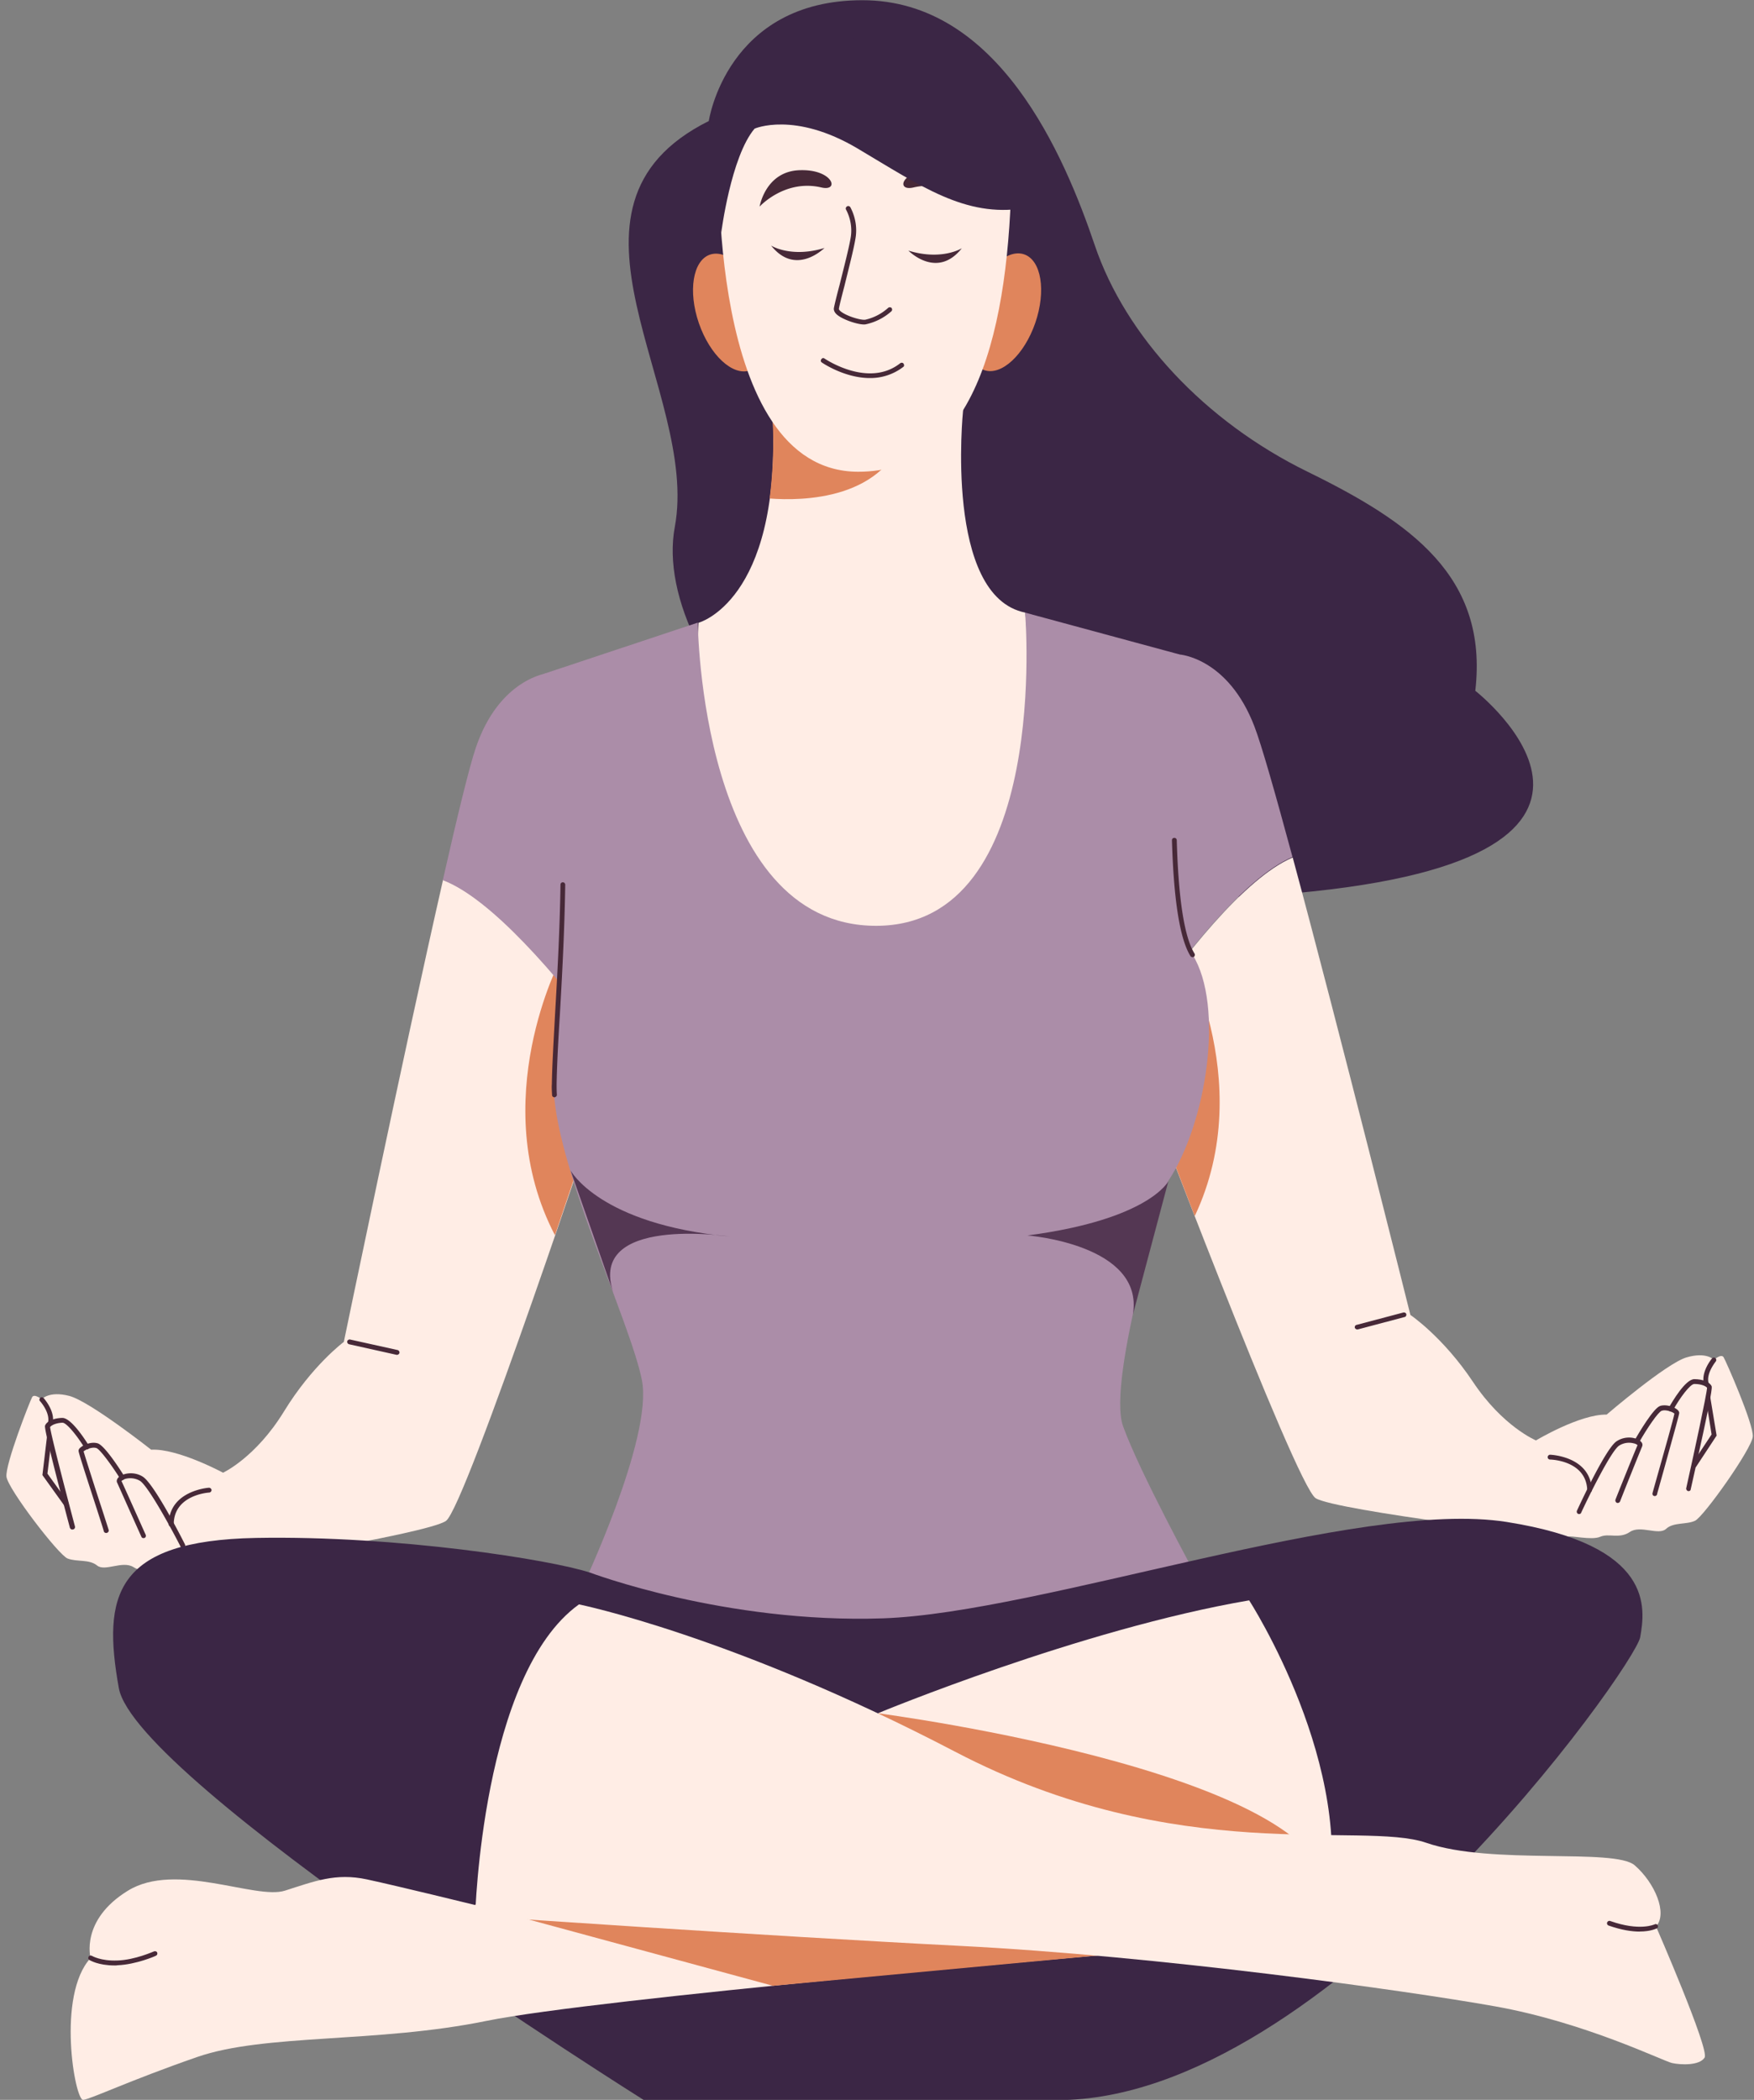 <svg width="244" height="292" fill="none" xmlns="http://www.w3.org/2000/svg"><rect width="100%" height="100%" fill="#808080" stroke="none"/><path d="M98.6 16.83S101.07.03 119.97.03c18.9 0 28.06 21.49 32.33 34.09 4.27 12.6 15.27 24.47 29.6 31.48 14.33 7.02 25.17 14.57 23.33 30.46 0 0 30.67 23.94-27.76 28.36-58.44 4.42-87.14-32.25-83.6-51.13C97.4 54.4 74.6 28.79 98.6 16.83Z" fill="#3B2645"/><path d="M133.97 57.13s-2.67 25.8 8.66 28.06c0 0 4.7 46.31-21.73 46.31S97.17 86.6 97.17 86.6s11.26-2.96 10.36-27.87c-.9-24.9 26.8-18.92 26.44-1.6Z" fill="#FFEDE5"/><path d="M126.1 59.42c2.23-8.48-9.27-10.2-17-10.44-1.1 2.5-1.73 5.72-1.6 9.74.17 3.53 0 7.08-.43 10.6 4.4.34 16.33.3 19.03-9.9ZM104.32 51.5c2.38-.81 3.07-5.08 1.54-9.52-1.53-4.45-4.7-7.39-7.1-6.57-2.38.82-3.07 5.08-1.54 9.53 1.54 4.45 4.71 7.39 7.1 6.57ZM144.02 44.9c1.53-4.45.84-8.71-1.55-9.53-2.38-.82-5.56 2.12-7.1 6.57-1.52 4.44-.83 8.71 1.55 9.53 2.39.82 5.56-2.12 7.1-6.57Z" fill="#E0855C"/><path d="M100.03 20.98S98.2 65.5 119.33 65.6c16.44.07 21.14-19.91 21.4-42.42.27-22.51-40.43-19.49-40.7-2.2Z" fill="#FFEDE5"/><path d="M121 52.57c-3.53 0-6.63-2.13-6.67-2.16-.16-.1-.2-.3-.06-.47.1-.16.3-.2.46-.06.07.03 6.07 4.12 10.5.63.14-.1.37-.1.47.07.1.16.1.36-.07.46a7.5 7.5 0 0 1-4.63 1.53ZM107.27 34.15s2.76 1.76 7.43.33c0-.03-3.97 4.03-7.43-.33ZM133.8 34.52s-2.77 1.76-7.43.33c0 0 3.96 4.06 7.43-.33ZM105.67 28.73s3.5-3.86 8.6-2.66c2.6.6 1.6-2.6-3.1-2.4-4.7.2-5.5 5.06-5.5 5.06ZM135.67 28.73s-3.5-3.86-8.6-2.66c-2.6.6-1.6-2.6 3.1-2.4 4.7.2 5.5 5.06 5.5 5.06ZM120.2 45.12c-1 0-3.13-.73-3.87-1.46-.26-.27-.36-.53-.33-.8.07-.4.37-1.66.8-3.26.57-2.3 1.3-5.12 1.53-6.51.24-1.33 0-2.73-.63-3.93-.1-.16-.03-.36.13-.46.17-.1.37-.04.47.13.7 1.33.97 2.86.7 4.36-.23 1.43-.97 4.29-1.53 6.58-.4 1.53-.74 2.86-.77 3.2 0 .03.03.1.13.22.7.7 2.9 1.37 3.54 1.27a7.05 7.05 0 0 0 3.16-1.63.36.36 0 0 1 .47-.03c.13.13.13.33.03.46a7.8 7.8 0 0 1-3.56 1.83c-.14.03-.2.03-.27.03Z" fill="#472938"/><path d="M100.33 32.39s1.34-10.6 4.64-14.5c0 0 5.53-2.46 14.33 2.76s14.97 9.61 23.13 8.31c0 0 .77-25.3-20.33-23.94C101 6.4 96.67 17.4 100.33 32.4Z" fill="#3B2645"/><path d="M239.77 188.73c-.34-.53-1.34.36-1.34.36s-1.03-1.16-3.83-.33c-2.8.83-11.1 7.95-11.1 7.95-3.73-.07-9.83 3.59-9.83 3.59s-4.6-1.9-8.77-8.15-8.7-9.3-8.7-9.3-9.77-39.18-16.37-63.61c-6.7 2.82-15.4 13.96-21.6 22.94.14 4.22.27 6.91.27 6.91s21.73 57.53 24.53 59.25c2.8 1.73 34.77 5.59 35.1 5.36.34-.23 3.27.53 4.47 0 1.2-.53 2.67.33 4.13-.67 1.47-1 4 .53 5.04-.43 1.03-.96 2.83-.56 4.03-1.13 1.2-.56 7.9-10 8.03-11.7.14-1.7-3.73-10.51-4.06-11.04Z" fill="#FFEDE5"/><path d="M163.83 130.7s11.37 19.36 2.37 38.41l-7.73-20.08 5.36-18.32Z" fill="#E0855C"/><path d="M179.8 119.17c-2.37-8.78-4.33-15.66-5.3-18.16-3.67-9.57-10.43-10-10.43-10-6.67.1-6.34 35.74-5.87 51.1 6.2-8.98 14.9-20.08 21.6-22.94Z" fill="#AB8DA8"/><path d="M188.8 184.87c-.13 0-.27-.1-.33-.23-.04-.17.06-.37.23-.4l6.53-1.73c.17-.03.37.07.4.23.04.17-.06.37-.23.4l-6.53 1.73h-.07ZM221.13 207.51a.33.33 0 0 1-.33-.33c-.17-4.06-4.97-4.22-5.17-4.22a.33.33 0 0 1-.33-.33c0-.2.17-.34.33-.34.07 0 5.6.2 5.8 4.86.07.2-.1.36-.3.36.04 0 .04 0 0 0Z" fill="#472938"/><path d="M219.67 210.54c-.04 0-.1 0-.14-.03-.16-.07-.23-.27-.16-.44.4-.86 4-8.64 5.5-9.64 1.23-.83 2.73-.56 3.33-.03.4.33.27.66.23.76-.16.37-2.1 5.16-3.06 7.62-.07.16-.27.26-.44.2-.16-.07-.26-.27-.2-.44.1-.3 2.7-6.75 3.07-7.58-.07-.06-.23-.2-.57-.26a2.55 2.55 0 0 0-2 .33c-1.13.76-4.2 7.01-5.3 9.38-.03.06-.13.13-.26.13Z" fill="#472938"/><path d="M230.2 208.04c-.2 0-.33-.13-.33-.33 0-.06 0-.06.93-3.36.77-2.69 2-7.08 2.13-7.78-.2-.2-1.13-.6-1.76-.4-.5.17-2.04 2.43-3.17 4.43-.1.16-.3.2-.47.13-.16-.1-.2-.3-.13-.47.6-1.03 2.6-4.42 3.53-4.75.8-.27 1.84.1 2.3.43.24.17.37.37.37.53 0 .2-.47 1.9-2.17 8.02l-.9 3.22c0 .2-.16.33-.33.33Z" fill="#472938"/><path d="M234.9 207.35h-.07c-.16-.04-.3-.24-.26-.4 1.16-5.19 2.86-13.1 2.9-13.97-.14-.2-.74-.53-1.77-.53-.57 0-2 1.9-2.97 3.66-.1.16-.3.23-.46.13-.17-.1-.24-.3-.14-.46.54-.94 2.34-4 3.57-4 1.17 0 2.13.4 2.4.97.07.13.23.5-2.9 14.33 0 .17-.13.27-.3.27Z" fill="#472938"/><path d="M237.4 192.78c-.13 0-.27-.1-.33-.23-.54-1.7 1.03-3.59 1.1-3.66.13-.13.33-.16.46-.03.14.13.17.33.04.47 0 .03-1.4 1.7-.97 3.05.07.17-.03.37-.23.44 0-.04-.04-.04-.07-.04ZM235.63 204.12a.25.25 0 0 1-.16-.06c-.17-.1-.2-.3-.1-.47l2.73-4.12-.8-4.99c-.03-.17.1-.37.27-.37.16-.03.36.1.36.27l.87 5.25-2.87 4.36c-.1.06-.2.13-.3.13Z" fill="#472938"/><path d="M4.47 194.28c.3-.53 1.33.3 1.33.3s1-1.2 3.83-.47c2.84.73 11.4 7.48 11.4 7.48 3.7-.2 10 3.2 10 3.2s4.54-2.1 8.47-8.51c3.93-6.42 8.33-9.68 8.33-9.68s8.17-39.5 13.8-64.24c6.8 2.56 15.94 13.33 22.5 22.05.04 4.22.04 6.91.04 6.91s-19.4 58.32-22.14 60.18c-2.73 1.87-34.53 6.95-34.83 6.75-.3-.2-3.23.67-4.47.17-1.23-.5-2.63.47-4.16-.5-1.54-.96-3.97.67-5.07-.23s-2.83-.47-4.1-.97c-1.27-.5-8.3-9.67-8.5-11.37-.2-1.7 3.27-10.54 3.57-11.07Z" fill="#FFEDE5"/><path d="M78.03 133.3s-10.56 19.82-.83 38.47l6.9-20.38-6.07-18.09Z" fill="#E0855C"/><path d="M61.6 122.4c2-8.85 3.7-15.8 4.57-18.36C69.43 94.34 76.2 93.6 76.2 93.6c6.67-.17 7.73 35.48 7.9 50.84-6.57-8.68-15.7-19.45-22.5-22.05Z" fill="#AB8DA8"/><path d="M55.23 188.4h-.06l-6.6-1.47c-.17-.03-.3-.23-.27-.4.03-.16.23-.3.4-.26l6.6 1.46c.17.03.3.23.27.4-.04.16-.2.27-.34.27ZM23.8 212.3a.33.33 0 0 1-.33-.33c.03-4.69 5.53-5.09 5.6-5.09.16 0 .33.13.36.3 0 .2-.13.33-.3.37-.2 0-4.96.36-4.96 4.42-.04.2-.17.33-.37.33Z" fill="#472938"/><path d="M25.43 215.26a.35.35 0 0 1-.3-.17c-1.16-2.29-4.5-8.44-5.66-9.17a2.67 2.67 0 0 0-2.04-.27c-.3.1-.46.23-.53.3.4.83 3.23 7.18 3.37 7.48.06.17 0 .37-.17.43-.17.07-.37 0-.43-.16-1.1-2.43-3.2-7.15-3.37-7.52-.13-.23-.03-.53.2-.76.57-.53 2.07-.87 3.33-.1 1.57.93 5.47 8.58 5.9 9.44.07.17.04.37-.13.43-.07.07-.13.07-.17.07Z" fill="#472938"/><path d="M14.77 213.17c-.17 0-.3-.1-.34-.27-.03-.17-.46-1.5-.96-3.06-2-6.15-2.54-7.88-2.54-8.08 0-.2.1-.36.34-.53.46-.37 1.46-.77 2.3-.53.96.26 3.1 3.59 3.73 4.59.1.16.03.36-.1.46a.36.36 0 0 1-.47-.1c-1.23-1.96-2.86-4.16-3.33-4.29-.67-.2-1.57.27-1.77.47.17.6 1.6 5.12 2.5 7.84 1 3.1 1 3.1 1 3.16 0 .17-.16.34-.36.34.03 0 .03 0 0 0Z" fill="#472938"/><path d="M10.07 212.7c-.14 0-.27-.1-.34-.23-3.66-13.73-3.5-14.1-3.46-14.23.23-.6 1.16-1.03 2.36-1.07h.04c1.23 0 3.13 2.96 3.7 3.86.1.17.03.37-.1.47a.36.36 0 0 1-.47-.1c-1.03-1.7-2.53-3.56-3.1-3.56-1 .03-1.6.4-1.73.6.06.86 2.1 8.7 3.46 13.83.04.16-.06.36-.23.4-.1 0-.13.03-.13.03Z" fill="#472938"/><path d="M7 198.27h-.1c-.17-.03-.3-.23-.23-.4.36-1.4-1.07-3-1.1-3.03-.14-.13-.1-.33.03-.46s.33-.1.47.03c.06.07 1.7 1.9 1.23 3.63a.32.32 0 0 1-.3.23ZM9.2 209.47a.3.3 0 0 1-.27-.13l-3.03-4.22.63-5.29c.04-.16.2-.3.37-.3.17.04.3.2.3.37l-.6 5.02 2.9 4.02c.1.14.07.37-.07.47-.1.06-.16.06-.23.06Z" fill="#472938"/><path d="M142.6 85.19 164.07 91s-2.6 34.61 1.83 41.76c4.43 7.15 1.97 23.4-3.4 31.49 0 0-8.6 27.6-6.27 34.08 2.34 6.48 10.17 20.81 10.17 20.81s-34.97 17.69-85.57 1.96c0 0 10.04-21.08 8.47-29.16-1.57-8.08-12.4-30.59-12.27-41.23.14-10.64 3.54-39.03-1.43-56.99l21.47-7.14s.36 42.16 24.8 42.16c24.43 0 20.73-43.56 20.73-43.56Z" fill="#AB8DA8"/><path d="M162.53 164.26s-2.66 5.32-19.6 7.54c0 0 16.3 1.23 14.67 11l4.93-18.54ZM79.37 162.76s4 7.48 22.1 9.18c0 0-19.84-3-16.14 7.84l-5.96-17.02Z" fill="#543753"/><path d="M77.13 152.59c-.16 0-.33-.14-.33-.3-.03-.57-.07-1.07-.03-1.57.03-2.4.23-5.65.43-9.44.3-5.19.67-11.64.77-18.25 0-.2.13-.34.33-.34s.33.17.33.34c-.1 6.61-.46 13.1-.76 18.28-.24 3.8-.4 7.05-.44 9.45 0 .46 0 .96.04 1.5 0 .13-.14.3-.34.33ZM165.9 133.1a.4.4 0 0 1-.3-.16c-1.47-2.37-2.33-7.79-2.57-16.1 0-.2.14-.33.34-.33.16 0 .33.13.33.33.23 8.22 1.07 13.53 2.47 15.76.1.17.03.37-.1.47-.04 0-.1.03-.17.03Z" fill="#472938"/><path d="M82 218.65s18.83 7.15 40.87 6.39c22.03-.77 66.13-16.66 86.73-13.4 20.6 3.26 19.27 12 18.57 16.02-.7 4.03-43.47 64.37-81.04 64.37H89.57s-70.74-44.45-73.04-57.29c-2.3-12.83-.63-20.51 19.1-20.88 19.74-.36 41.07 3.06 46.37 4.8Z" fill="#3B2645"/><path d="M122.13 238.24s28.14-11.68 51.64-15.7c0 0 15.13 23.41 10.7 43.2-.04 0-53.84-11.78-62.34-27.5Z" fill="#FFEDE5"/><path d="M122.13 238.24s68.07 8.87 62.3 27.5c-5.76 18.61-62.3-27.5-62.3-27.5Z" fill="#E0855C"/><path d="M152.73 271.92s-69.76 5.98-85.06 9.1c-15.3 3.13-30.8 1.74-40.27 5.03-9.47 3.29-14.7 5.82-15.83 5.95-1.14.13-3.74-14.53 1.03-19.72 0 0-1.47-5.28 5.2-9.37 6.67-4.1 17.73 1.3 21.83 0 4.1-1.3 7.04-2.5 11.4-1.57 4.37.94 15.04 3.56 15.04 3.56s54.93-34.81 86.66 7.02Z" fill="#FFEDE5"/><path d="m66.1 264.9 41.43 11.24 45.2-4.22s-20.6-21.15-49.03-19.19c-28.43 1.96-37.6 12.17-37.6 12.17Z" fill="#E0855C"/><path d="M80.53 223.1s21.4 4.33 52.34 20.49c30.93 16.16 56.53 9.54 65.56 12.67 9.04 3.12 26.17.7 28.97 3.12 2.8 2.43 4.63 6.69 2.97 8.51 0 0 7.46 17.1 6.76 18.23-.7 1.13-3.3 1.03-4.53.76-1.23-.27-12.1-5.65-24.6-7.88-12.5-2.23-46.97-7.02-74.43-8.41-27.47-1.4-67.47-4.16-67.47-4.16s.93-33.61 14.43-43.32Z" fill="#FFEDE5"/><path d="M228.1 268.6c-1.07 0-2.5-.2-4.33-.84-.17-.06-.27-.26-.2-.43.06-.17.26-.27.43-.2 4.13 1.46 6.13.47 6.17.47.16-.1.36-.04.43.13.1.16.03.36-.13.43-.04 0-.8.43-2.37.43ZM15.97 273.31c-2.34 0-3.47-.73-3.54-.76-.16-.1-.2-.3-.1-.47.1-.16.3-.2.47-.1 0 0 1.2.73 3.53.64 2.44-.07 5.07-1.27 5.1-1.27.17-.06.37 0 .44.17.06.17 0 .36-.17.43-.1.07-2.8 1.23-5.33 1.33-.14.03-.27.03-.4.03Z" fill="#472938"/></svg>